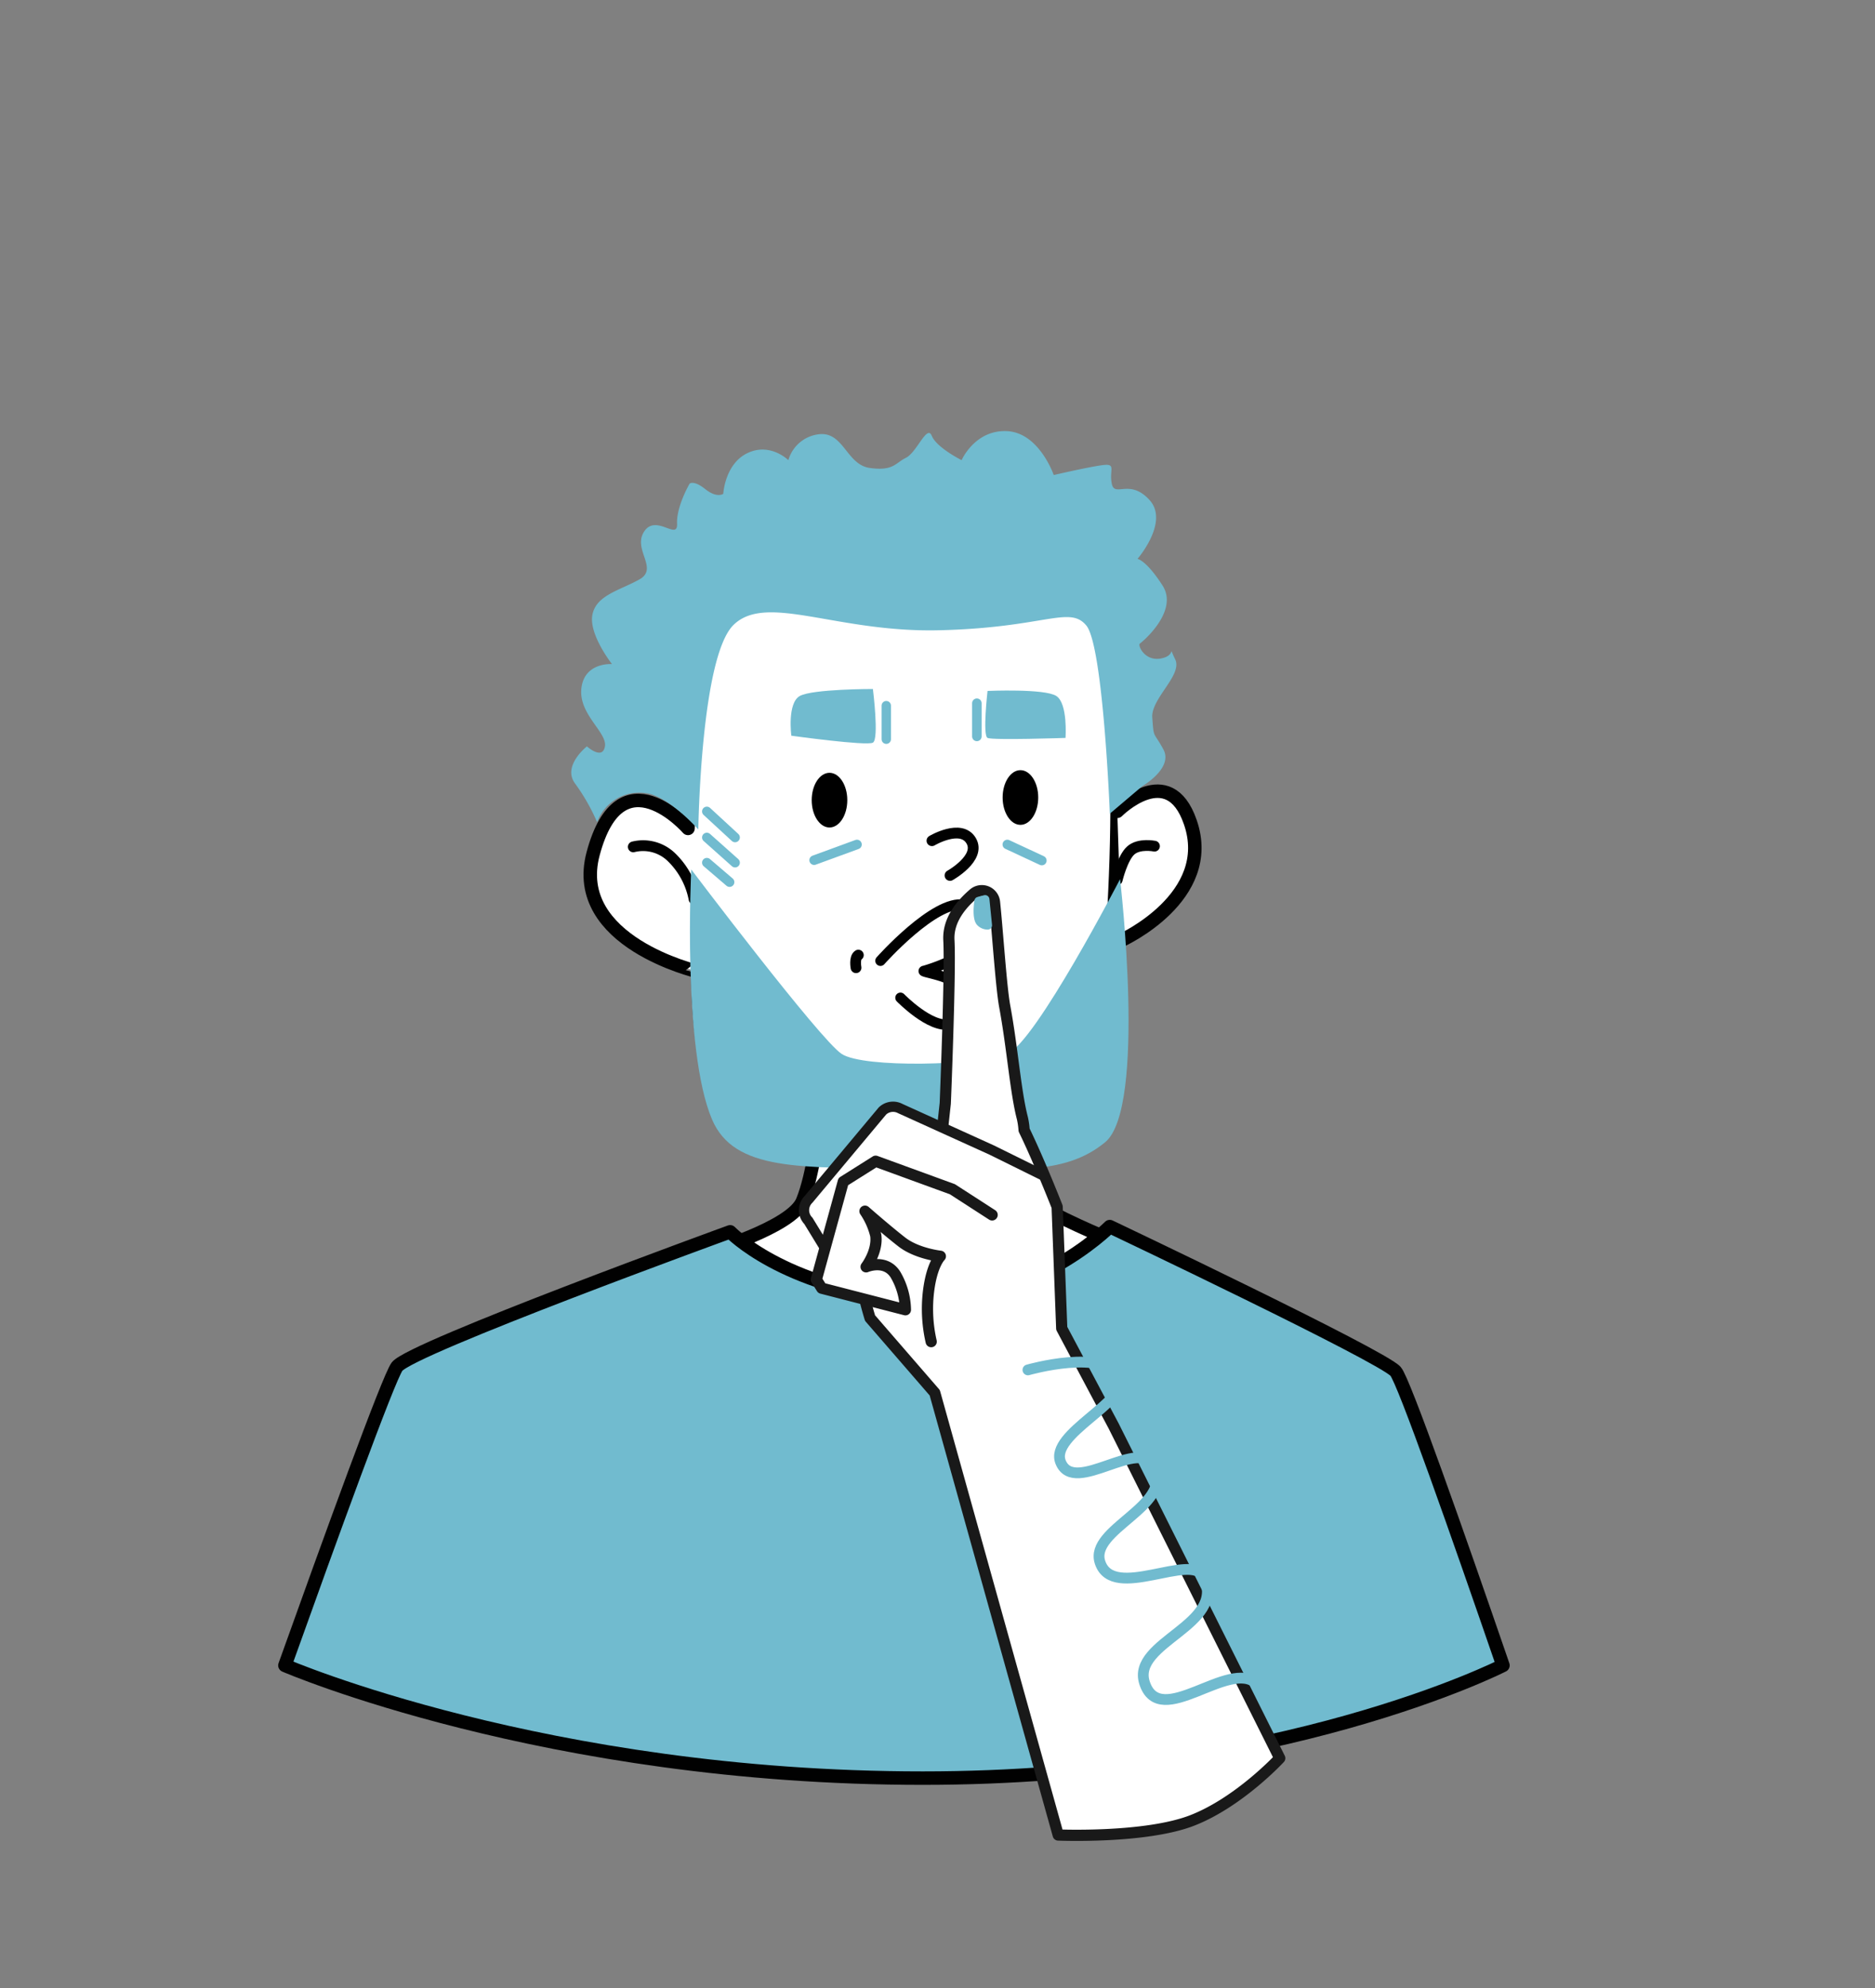 <svg id="Lager_1" data-name="Lager 1" xmlns="http://www.w3.org/2000/svg" viewBox="0 0 347.74 368.64"><rect x="0" y="0" width="347.74" height="368.64" fill="#808080" stroke="none"/><defs><style>.cls-1,.cls-10,.cls-12,.cls-2{fill:#fff;}.cls-1,.cls-2,.cls-3,.cls-4,.cls-5,.cls-9{stroke:#010101;}.cls-1,.cls-10,.cls-11,.cls-12,.cls-2,.cls-3,.cls-4,.cls-5,.cls-6,.cls-8,.cls-9{stroke-linecap:round;}.cls-1,.cls-10,.cls-12,.cls-4,.cls-5,.cls-6,.cls-8,.cls-9{stroke-linejoin:round;}.cls-1,.cls-2,.cls-9{stroke-width:2.5px;}.cls-11,.cls-2,.cls-3{stroke-miterlimit:10;}.cls-11,.cls-3,.cls-4,.cls-5,.cls-6,.cls-8{fill:none;}.cls-11,.cls-3,.cls-5{stroke-width:2px;}.cls-4{stroke-width:1.92px;}.cls-11,.cls-6,.cls-8{stroke:#71bbcf;}.cls-6{stroke-width:1.77px;}.cls-7,.cls-9{fill:#71bbcf;}.cls-8{stroke-width:1.74px;}.cls-10,.cls-12{stroke:#191919;}.cls-10{stroke-width:2.08px;}.cls-12{stroke-width:1.9px;}</style></defs><path class="cls-1" d="M204.56,116.58c4.9,20.2,2,66.38-1.07,81.69-3,14.53-14.63,16.58-34.4,15.41s-31.23,0-34.89-6.59c-5-9.11-4.76-26.94-4.76-26.94S105.65,174.63,110,158.3c5.09-19.05,17.6-4.7,17.6-4.7s.76-36.53,8-40.32c8.3-4.38,23,1.91,37.6,1.74C189.83,114.83,202.77,109.19,204.56,116.58Z"/><path class="cls-2" d="M208,174.34s17.59-8,12.75-21.91c-4-11.6-13.54-2-13.54-2"/><path class="cls-3" d="M128.72,166.71a14.61,14.61,0,0,0-4.27-7.85,7.56,7.56,0,0,0-7-1.84"/><path class="cls-3" d="M214.11,156.89s-2.83-.58-4.38.78-2.53,5.45-2.53,5.45"/><path class="cls-4" d="M181.93,175.6s2.27-6.86-3.14-7.84-15.5,10.38-15.5,10.38"/><path class="cls-4" d="M180.38,185s-.71,4.11-4.27,4.9S167,185,167,185"/><path class="cls-5" d="M158.76,179.43s-.35-1.86.43-2.34"/><path class="cls-5" d="M176.19,162.32s5.81-3.24,3.92-6.44-7.27,0-7.27,0"/><line class="cls-6" x1="158.94" y1="156.58" x2="150.99" y2="159.49"/><line class="cls-6" x1="186.82" y1="156.58" x2="193.22" y2="159.56"/><path class="cls-7" d="M161.89,127.75s1.18,9.3,0,9.95-15.13-1.29-15.13-1.29-.8-6.09,1.6-7.38S161.89,127.75,161.89,127.75Z"/><line class="cls-8" x1="164.37" y1="137.06" x2="164.37" y2="130.84"/><path class="cls-7" d="M183.15,128.11s-.94,8.25,0,8.71,14.46,0,14.46,0,.47-6.38-1.71-7.78S183.15,128.11,183.15,128.11Z"/><line class="cls-6" x1="181.17" y1="136.54" x2="181.17" y2="130.39"/><ellipse cx="153.84" cy="148.36" rx="3.3" ry="5.07"/><ellipse cx="189.25" cy="147.87" rx="3.3" ry="5.07"/><path class="cls-7" d="M195.43,88.08s-2.7-7.85-8.66-8.14-8.43,5.38-8.43,5.38-4.65-2.33-5.53-4.51-2.76,3.06-4.79,4.07-2.33,2.48-6.69,1.89-4.87-6.83-9.49-6.25a6.69,6.69,0,0,0-5.63,4.8S142.87,82,138.65,84s-4.51,7.56-4.51,7.56-1.16.87-3.34-.87-2.91-1-2.91-1-2.47,4.22-2.32,7.42-3.93-1.89-6.11,1.45,2.76,6.83-.87,8.87-8,2.9-8.72,6.54,3.63,9.16,3.63,9.16-5.09-.39-5.67,4.45,4.8,8.19,4.36,10.81-3.34,0-3.34,0-4.65,3.64-2.18,6.91a37,37,0,0,1,4.07,7.14,8.31,8.31,0,0,1,8.77-5.42c4.31.34,10,6.78,10,6.78s.44-32,6.54-37.94,19.05,1.45,38.09,1c19.63-.45,24.19-4.66,27.33-.88s4.36,34.89,4.36,34.89l6-5.09s5.82-3.34,3.93-6.83-1.76-1.83-2.06-5.91c-.25-3.54,5.69-7.9,4.24-10.81s.43-.72-2.62-.14-4.36-2.47-3.92-2.76,7.27-6,4.21-10.76-4.65-4.94-4.65-4.94,5.93-6.84,2.24-10.91-6.46-.43-7-3,.88-3.78-1.6-3.49S195.43,88.08,195.43,88.08Z"/><line class="cls-6" x1="136.33" y1="155.28" x2="131.09" y2="150.45"/><line class="cls-6" x1="136.33" y1="159.95" x2="131.09" y2="155.28"/><line class="cls-6" x1="135.31" y1="163.56" x2="131.09" y2="159.95"/><path class="cls-1" d="M131.19,232.14s15.6-4.5,17.64-9.44,3-14,3-14H189.7s-1.86,9.89,0,12.5,14.37,7.85,14.37,7.85-4.36,30.53-5.82,30.53S133.71,257,133.71,257Z"/><path class="cls-7" d="M207.73,163s-15.67,30.28-20.91,32.41-26.66,2.69-30.73,0-27.89-34.2-27.89-34.2-1.69,33.33,3.85,46.34c4.1,9.65,16.5,8.9,35.92,9.11,19.2.2,29.27,1.51,37-4.88S207.73,163,207.73,163Z"/><path class="cls-9" d="M278.74,308.79s-40.92,20.9-107.61,20.9c-69.94,0-118.29-20.9-118.29-20.9,8.27-23.12,19.2-53.25,20.79-55.39,2.62-3.48,61.78-25,61.78-25s9.75,10.17,32.28,12.49,38.13-13.46,38.13-13.46,50.41,23.94,53,26.84C260.34,255.94,270.36,284.43,278.74,308.79Z"/><path class="cls-4" d="M176.63,178a33.67,33.67,0,0,1-5.18,2c-1.15.13,5.17,1,5.15,2.3"/><path class="cls-10" d="M237.34,326s-7.49,8.12-16.19,11.52-24.89,2.72-24.89,2.72l-22.9-82-12-13.85s-12.25-38.75,12.5-26.51l1.45-13.31s1-24.53.67-30.27c-.19-3.74,2.35-6.67,4.58-8.59a2.36,2.36,0,0,1,3.88,1.54c.58,5.57,1.24,15.77,1.89,19.31,1.42,7.62,2,15.8,3.27,20.71a13.51,13.51,0,0,1,.33,2.25h0c2.84,5.83,6.13,14.24,6.13,14.24l.85,22.54,9.63,18.1Z"/><path class="cls-11" d="M190.64,254s14.41-4.12,16.92,1.54c1.91,4.3-13,10.34-10.85,15.57,2.56,6.31,14.84-5,17.49,1,3.16,7.24-12.21,11.43-10.19,17.56,2.4,7.34,17-2,19.25,2.74,4.25,8.9-13.41,12-11,19.59,2.85,8.9,15.71-4.57,20.81.2"/><path class="cls-12" d="M173.19,231.72c-3-.47-5.71-5.34-7.22-8.76a2.83,2.83,0,0,0-4.29-1.1l-1.88,1.42a2.82,2.82,0,0,0-.81,3.54,12.86,12.86,0,0,1,1.37,7.12v.16a2.76,2.76,0,0,1-4.72,1.61l-5.72-9.35a2.82,2.82,0,0,1,.05-4L163.65,206a2.85,2.85,0,0,1,3.31-.46l16.95,7.69,9.85,4.86"/><path class="cls-10" d="M184,225.26l-7.37-4.76-14.23-5.19-6,3.78-5,18.16,1,1.6,15.52,4a13.3,13.3,0,0,0-1.84-6.51c-1.89-3-5.45-1.45-5.45-1.45s2.19-2.85,1.79-5.82a13.85,13.85,0,0,0-2-4.5s4.05,3.55,6.84,5.72,7.14,2.64,7.14,2.64-1.61,1.53-2.21,6.64a27.12,27.12,0,0,0,.51,9.19"/><path class="cls-7" d="M182.47,166l-1.16.31a.78.78,0,0,0-.59.65c-.16,1.07-.4,3.49.44,4.48a2.67,2.67,0,0,0,2,.92.8.8,0,0,0,.82-.89l-.48-4.77A.81.81,0,0,0,182.47,166Z"/></svg>